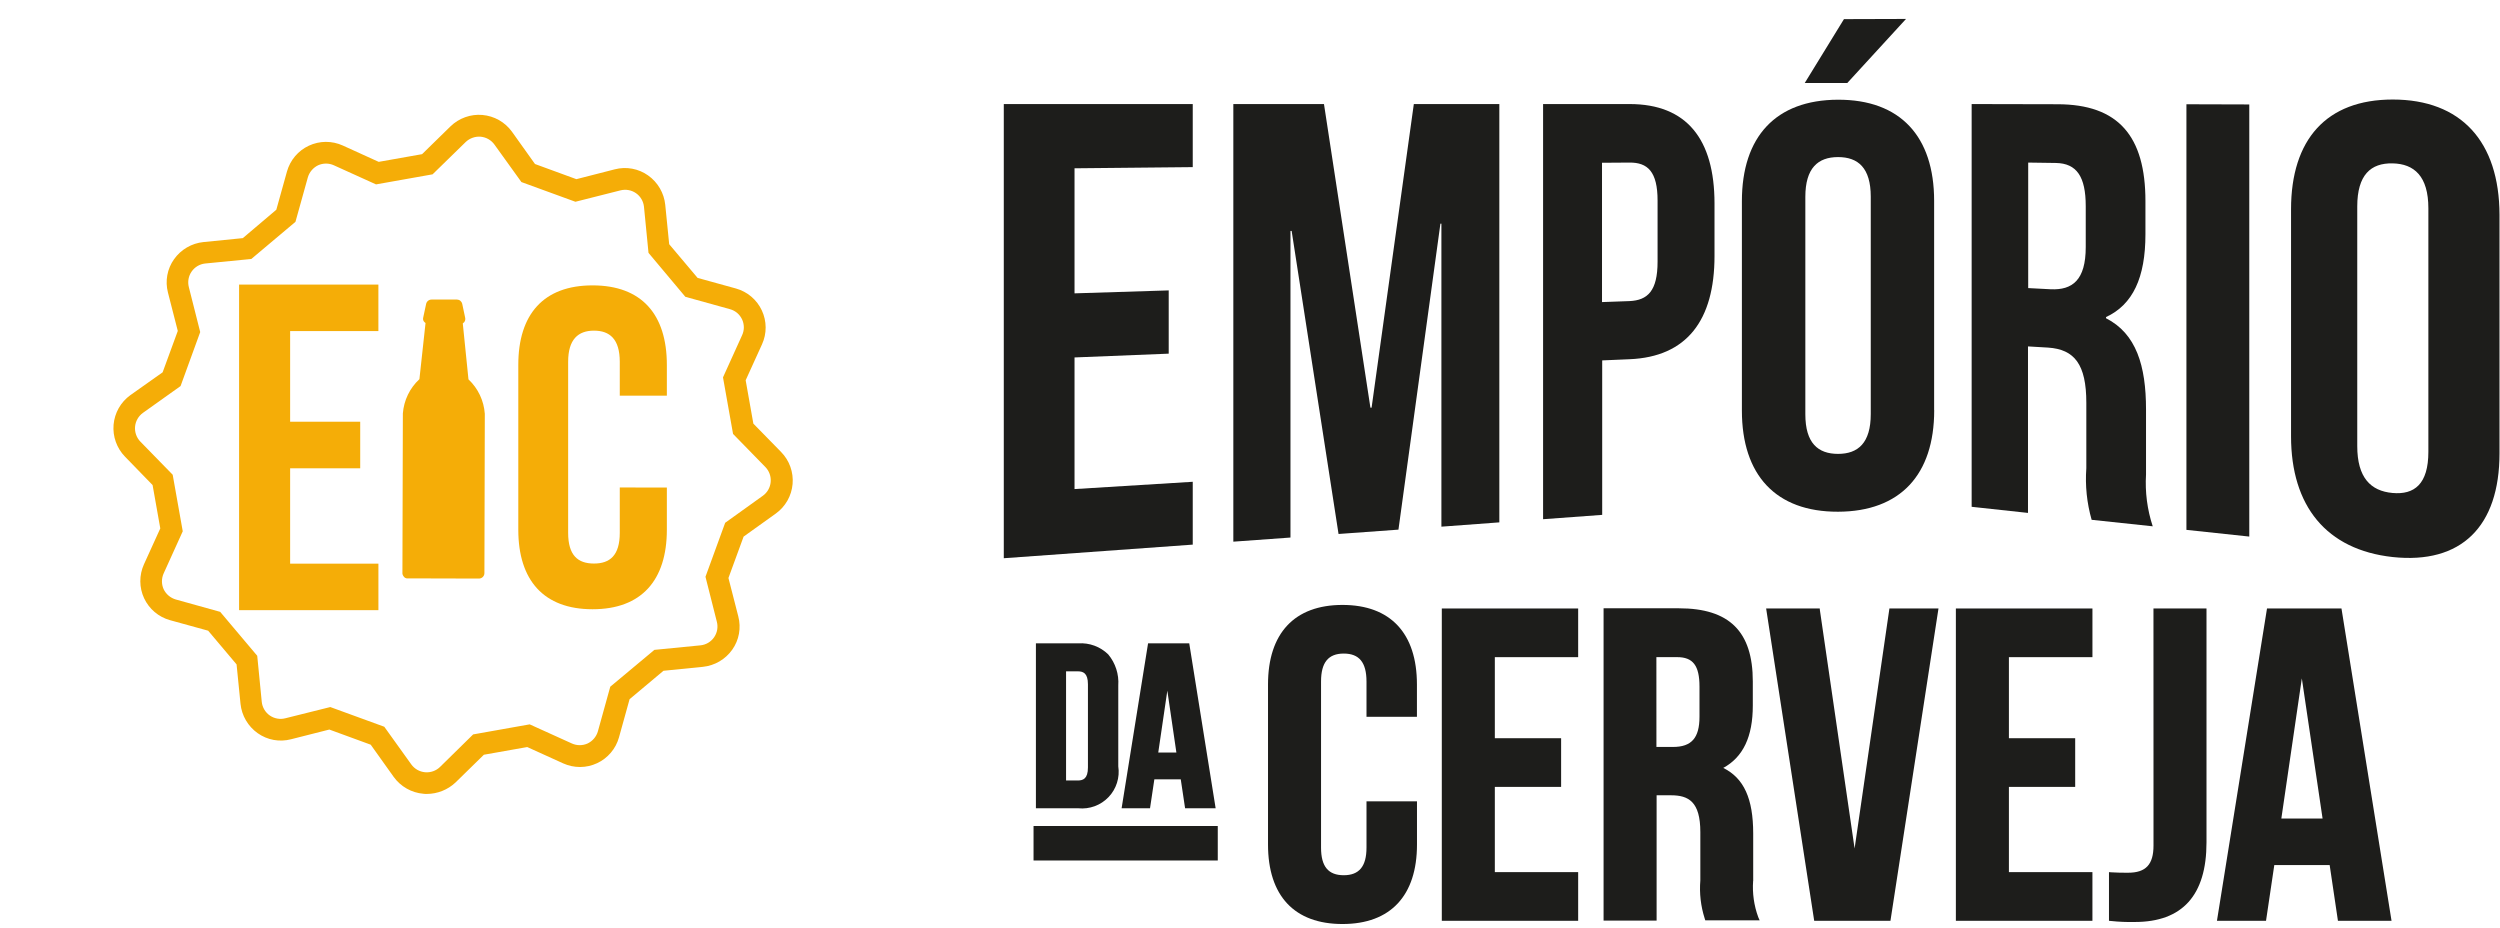 <svg width="132" height="49" viewBox="0 0 132 49" fill="none" xmlns="http://www.w3.org/2000/svg">
<path d="M22.539 41.92C22.477 41.922 22.414 41.919 22.352 41.91C22.044 41.884 21.745 41.791 21.476 41.638C21.206 41.486 20.973 41.277 20.791 41.026L19.574 39.32L17.389 38.52L15.362 39.034C15.063 39.112 14.751 39.123 14.448 39.068C14.144 39.012 13.856 38.89 13.604 38.711C13.352 38.532 13.14 38.301 12.984 38.034C12.828 37.767 12.731 37.469 12.699 37.161L12.491 35.08L10.991 33.301L8.972 32.744C8.675 32.661 8.4 32.515 8.164 32.315C7.929 32.115 7.74 31.867 7.609 31.588C7.479 31.308 7.41 31.003 7.409 30.695C7.407 30.387 7.472 30.081 7.599 29.8L8.463 27.9L8.057 25.611L6.6 24.111C6.384 23.89 6.219 23.624 6.115 23.333C6.011 23.042 5.971 22.732 5.997 22.424C6.024 22.116 6.117 21.817 6.269 21.548C6.422 21.279 6.631 21.046 6.881 20.865L8.587 19.658L9.387 17.473L8.867 15.444C8.79 15.145 8.778 14.833 8.834 14.529C8.89 14.226 9.011 13.938 9.19 13.686C9.369 13.434 9.6 13.222 9.868 13.066C10.135 12.91 10.432 12.813 10.74 12.781L12.821 12.573L14.59 11.073L15.152 9.055C15.236 8.758 15.382 8.482 15.581 8.247C15.781 8.012 16.029 7.822 16.309 7.692C16.588 7.562 16.893 7.493 17.201 7.491C17.51 7.49 17.815 7.555 18.096 7.682L19.996 8.546L22.285 8.14L23.785 6.673C24.007 6.457 24.272 6.292 24.563 6.188C24.855 6.083 25.165 6.043 25.473 6.07C25.781 6.097 26.079 6.189 26.349 6.342C26.617 6.495 26.85 6.703 27.031 6.954L28.248 8.66L30.433 9.46L32.462 8.94C32.761 8.862 33.074 8.851 33.377 8.907C33.681 8.963 33.969 9.084 34.22 9.263C34.473 9.442 34.684 9.673 34.84 9.94C34.996 10.208 35.094 10.505 35.125 10.813L35.333 12.894L36.833 14.673L38.862 15.234C39.16 15.317 39.435 15.464 39.67 15.663C39.906 15.863 40.095 16.111 40.225 16.391C40.356 16.67 40.424 16.975 40.426 17.283C40.428 17.592 40.363 17.897 40.235 18.178L39.371 20.078L39.777 22.367L41.244 23.867C41.461 24.089 41.627 24.354 41.731 24.646C41.835 24.937 41.876 25.248 41.849 25.556C41.822 25.865 41.729 26.164 41.576 26.433C41.423 26.702 41.214 26.935 40.962 27.116L39.262 28.333L38.462 30.518L38.982 32.547C39.06 32.846 39.072 33.158 39.017 33.461C38.962 33.765 38.841 34.052 38.662 34.304C38.483 34.557 38.252 34.768 37.985 34.924C37.718 35.08 37.42 35.177 37.112 35.209L35.031 35.417L33.242 36.917L32.682 38.934C32.599 39.231 32.453 39.507 32.253 39.742C32.054 39.977 31.806 40.167 31.526 40.297C31.246 40.428 30.942 40.496 30.633 40.498C30.325 40.499 30.019 40.434 29.738 40.307L27.838 39.444L25.549 39.85L24.049 41.317C23.64 41.701 23.101 41.916 22.539 41.92V41.92ZM17.439 37.332L20.29 38.372L21.715 40.359C21.8 40.477 21.909 40.575 22.034 40.647C22.16 40.718 22.3 40.762 22.444 40.775C22.588 40.788 22.733 40.769 22.87 40.721C23.006 40.672 23.131 40.595 23.234 40.494L24.982 38.777L27.968 38.246L30.194 39.255C30.325 39.314 30.467 39.345 30.61 39.345C30.754 39.345 30.896 39.314 31.026 39.255C31.156 39.193 31.271 39.104 31.364 38.995C31.457 38.886 31.527 38.758 31.567 38.62L32.222 36.258L34.552 34.313L36.986 34.074C37.13 34.059 37.268 34.013 37.392 33.94C37.516 33.866 37.623 33.767 37.705 33.648C37.786 33.53 37.842 33.395 37.867 33.253C37.892 33.111 37.886 32.965 37.849 32.826L37.249 30.454L38.289 27.603L40.276 26.178C40.394 26.094 40.492 25.985 40.564 25.859C40.636 25.734 40.679 25.594 40.692 25.45C40.705 25.305 40.687 25.16 40.638 25.024C40.59 24.887 40.512 24.763 40.411 24.659L38.705 22.911L38.174 19.925L39.183 17.699C39.243 17.569 39.275 17.426 39.275 17.283C39.274 17.139 39.243 16.997 39.183 16.866C39.122 16.736 39.034 16.62 38.925 16.526C38.815 16.433 38.687 16.365 38.548 16.326L36.186 15.671L34.241 13.351L34.002 10.917C33.987 10.774 33.942 10.635 33.868 10.511C33.795 10.387 33.696 10.28 33.577 10.198C33.458 10.116 33.324 10.061 33.181 10.036C33.04 10.011 32.894 10.017 32.754 10.053L30.382 10.653L27.531 9.613L26.107 7.634C26.023 7.517 25.914 7.419 25.788 7.347C25.663 7.275 25.523 7.231 25.379 7.218C25.235 7.206 25.09 7.225 24.954 7.274C24.817 7.322 24.693 7.399 24.588 7.499V7.499L22.84 9.205L19.854 9.736L17.628 8.727C17.498 8.668 17.356 8.637 17.212 8.637C17.069 8.637 16.927 8.668 16.796 8.727C16.667 8.789 16.552 8.878 16.459 8.987C16.365 9.097 16.296 9.224 16.255 9.362L15.6 11.713L13.269 13.674L10.835 13.913C10.692 13.928 10.553 13.974 10.429 14.047C10.305 14.121 10.199 14.22 10.117 14.339C10.034 14.457 9.979 14.592 9.954 14.734C9.929 14.876 9.935 15.022 9.971 15.161L10.571 17.533L9.534 20.384L7.547 21.799C7.43 21.884 7.332 21.992 7.26 22.118C7.188 22.244 7.144 22.384 7.131 22.528C7.119 22.672 7.137 22.817 7.186 22.954C7.234 23.09 7.311 23.214 7.412 23.318L9.118 25.066L9.649 28.052L8.64 30.278C8.581 30.409 8.551 30.551 8.551 30.694C8.551 30.838 8.581 30.979 8.64 31.11C8.702 31.24 8.791 31.355 8.9 31.448C9.01 31.541 9.138 31.61 9.275 31.651L11.626 32.306L13.582 34.626L13.821 37.06C13.836 37.203 13.882 37.342 13.956 37.466C14.029 37.59 14.128 37.697 14.247 37.779C14.365 37.861 14.5 37.916 14.642 37.941C14.784 37.967 14.93 37.961 15.069 37.924L17.439 37.332Z" fill="#F5AD07"/>
<path d="M21.519 30.538L25.296 30.548C25.372 30.546 25.444 30.514 25.496 30.46C25.549 30.406 25.578 30.333 25.577 30.257L25.598 21.851C25.55 21.157 25.241 20.507 24.735 20.03L24.435 17.075C24.462 17.057 24.486 17.036 24.508 17.013C24.535 16.98 24.553 16.941 24.562 16.9C24.571 16.858 24.57 16.815 24.56 16.774L24.404 16.035C24.389 15.974 24.354 15.92 24.305 15.881C24.257 15.841 24.196 15.819 24.133 15.817H22.781C22.715 15.818 22.652 15.84 22.601 15.882C22.549 15.924 22.514 15.982 22.5 16.046L22.344 16.774C22.334 16.814 22.334 16.857 22.344 16.897C22.355 16.937 22.377 16.974 22.406 17.003C22.424 17.023 22.445 17.041 22.468 17.055L22.145 20.02C21.636 20.491 21.324 21.138 21.271 21.83L21.248 30.217C21.239 30.288 21.258 30.36 21.3 30.417C21.322 30.456 21.354 30.488 21.392 30.51C21.43 30.532 21.474 30.543 21.518 30.542" fill="#F5AD07"/>
<path d="M15.319 22.267H19.019V24.726H15.319V29.761H19.98V32.216H12.624V15.026H19.979V17.481H15.319V22.267Z" fill="#F5AD07"/>
<path d="M35.21 25.742V27.968C35.21 30.642 33.868 32.168 31.288 32.168C28.708 32.168 27.366 30.639 27.366 27.968V19.268C27.366 16.594 28.698 15.068 31.288 15.068C33.878 15.068 35.21 16.597 35.21 19.268V20.891H32.724V19.102C32.724 17.902 32.193 17.458 31.361 17.458C30.529 17.458 29.998 17.916 29.998 19.102V28.132C29.998 29.332 30.518 29.755 31.361 29.755C32.204 29.755 32.724 29.328 32.724 28.132V25.739L35.21 25.742Z" fill="#F5AD07"/>
<g clip-path="url(#clip0)">
<path d="M70.884 31.94C68.345 31.94 66.951 33.44 66.951 36.14V44.588C66.951 47.303 68.345 48.788 70.884 48.788C73.423 48.788 74.817 47.288 74.817 44.588V42.31H72.151V44.755C72.151 45.743 71.766 46.212 70.951 46.212C70.136 46.212 69.751 45.754 69.751 44.755V35.985C69.751 34.976 70.136 34.508 70.951 34.508C71.766 34.508 72.151 34.976 72.151 35.985V37.847H74.814V36.14C74.814 33.44 73.42 31.94 70.881 31.94" fill="#1D1D1B"/>
<path d="M76.127 48.618H83.327V46.048H78.927V41.548H82.427V38.978H78.927V34.698H83.327V32.128H76.127V48.618Z" fill="#1D1D1B"/>
<path d="M87.457 34.697H88.557C89.389 34.697 89.733 35.144 89.733 36.247V37.847C89.733 38.96 89.317 39.439 88.333 39.439H87.459L87.457 34.697ZM92.569 46.517V44.01C92.569 42.169 92.08 41.087 90.988 40.546C92.039 39.974 92.548 38.892 92.548 37.258V35.978C92.548 33.346 91.31 32.118 88.648 32.118H84.669V48.608H87.469V41.991H88.228C89.154 41.991 89.778 42.324 89.778 43.936V46.485C89.722 47.163 89.8 47.845 90.007 48.493L90.038 48.593H92.909L92.836 48.427C92.611 47.816 92.519 47.163 92.565 46.513" fill="#1D1D1B"/>
<path d="M97.923 44.8L96.092 32.228L96.082 32.128H93.252L95.79 48.618H99.816L102.352 32.128H99.761L97.923 44.8Z" fill="#1D1D1B"/>
<path d="M103.27 48.618H110.48V46.048H106.07V41.548H109.57V38.978H106.07V34.698H110.481V32.128H103.27V48.618Z" fill="#1D1D1B"/>
<path d="M113.705 44.644C113.705 45.644 113.305 46.08 112.363 46.08C112.082 46.08 111.77 46.08 111.489 46.059L111.354 46.049V48.619L111.468 48.629C111.882 48.673 112.299 48.69 112.716 48.681C115.234 48.681 116.503 47.266 116.503 44.481V32.128H113.703L113.705 44.644Z" fill="#1D1D1B"/>
<path d="M122.632 43.218H120.455L121.537 35.818L122.632 43.218ZM119.698 32.128L117.055 48.618H119.646L120.083 45.674H123.006L123.443 48.618H126.273L123.63 32.128H119.698Z" fill="#1D1D1B"/>
<path d="M53 5.494V29.474L62.977 28.756V25.438L56.735 25.823V18.873L61.708 18.673V15.333L56.735 15.489V8.886L62.977 8.824V5.494H53Z" fill="#1D1D1B"/>
<path d="M79.165 27.581V5.494H74.65L72.42 21.526H72.358L69.906 5.494H65.12V28.6L68.137 28.382V12.194H68.199L70.675 28.194L73.838 27.965L76.054 11.808H76.106V27.808L79.165 27.581Z" fill="#1D1D1B"/>
<path d="M84.586 8.594L86.032 8.584C87 8.574 87.52 9.063 87.52 10.592V13.817C87.52 15.357 87 15.856 86.032 15.898L84.586 15.95V8.594ZM90.526 13.515V10.748C90.526 7.348 89.059 5.494 86.042 5.494H81.475V27.414L84.596 27.185V19.029L86.042 18.967C89.059 18.842 90.526 16.917 90.526 13.515" fill="#1D1D1B"/>
<path d="M100.638 1L97.361 1.01L95.291 4.381H97.538L100.638 1Z" fill="#1D1D1B"/>
<path d="M95.322 21.879V10.394C95.322 8.875 95.988 8.294 97.049 8.294C98.11 8.294 98.776 8.866 98.776 10.385V21.865C98.776 23.384 98.11 23.965 97.049 23.965C95.988 23.965 95.322 23.393 95.322 21.874V21.879ZM102.122 21.656V10.602C102.122 7.202 100.333 5.255 97.045 5.265C93.757 5.275 91.972 7.221 91.972 10.623V21.682C91.972 25.082 93.761 27.029 97.049 27.019C100.337 27.009 102.126 25.063 102.126 21.661" fill="#1D1D1B"/>
<path d="M107.089 8.584L108.556 8.605C109.648 8.626 110.127 9.323 110.127 10.883V13.047C110.127 14.795 109.42 15.325 108.275 15.273L107.089 15.211V8.584ZM107.089 18.291L108.14 18.353C109.534 18.447 110.158 19.237 110.158 21.266V24.72C110.091 25.638 110.186 26.561 110.439 27.446L113.664 27.789C113.374 26.908 113.254 25.979 113.31 25.053V21.62C113.31 19.3 112.79 17.615 111.198 16.803V16.741C112.613 16.086 113.279 14.66 113.279 12.371V10.623C113.279 7.19 111.854 5.504 108.629 5.504L104.103 5.494V26.759L107.078 27.082V18.294L107.089 18.291Z" fill="#1D1D1B"/>
<path d="M118.762 5.515L115.443 5.505V27.977L118.762 28.331V5.515Z" fill="#1D1D1B"/>
<path d="M128.218 23.855C128.218 25.561 127.479 26.133 126.325 26.029C125.171 25.925 124.463 25.218 124.463 23.553V10.904C124.463 9.229 125.181 8.604 126.325 8.626C127.469 8.648 128.218 9.302 128.218 10.998V23.855ZM126.335 5.255C122.835 5.255 120.967 7.367 120.967 11.05V23.035C120.967 26.718 122.829 29.027 126.335 29.412C129.945 29.797 131.974 27.812 131.974 23.929V11.341C131.964 7.471 129.945 5.255 126.335 5.255Z" fill="#1D1D1B"/>
<path d="M56.288 35.446H56.902C57.183 35.446 57.443 35.529 57.443 36.133V40.523C57.443 41.123 57.183 41.21 56.902 41.21H56.288V35.446ZM54.696 33.969V42.677H56.933C57.227 42.707 57.524 42.669 57.801 42.567C58.078 42.465 58.328 42.3 58.532 42.086C58.736 41.873 58.888 41.615 58.977 41.333C59.066 41.051 59.089 40.753 59.045 40.461V36.196C59.087 35.6 58.897 35.011 58.514 34.552C58.306 34.349 58.058 34.192 57.786 34.092C57.513 33.991 57.223 33.95 56.933 33.969H54.696Z" fill="#1D1D1B"/>
<path d="M62.113 39.733H61.156L61.635 36.466L62.113 39.733ZM59.221 42.677H60.721L60.95 41.148H62.344L62.573 42.677H64.186L62.792 33.969H60.618L59.221 42.677Z" fill="#1D1D1B"/>
<path d="M54.571 45.434H64.298V43.613H54.571V45.434Z" fill="#1D1D1B"/>
</g>
<defs>
<clipPath id="clip0">
<rect width="78.974" height="47.794" fill="white" transform="translate(53 1)"/>
</clipPath>
</defs>
</svg>
